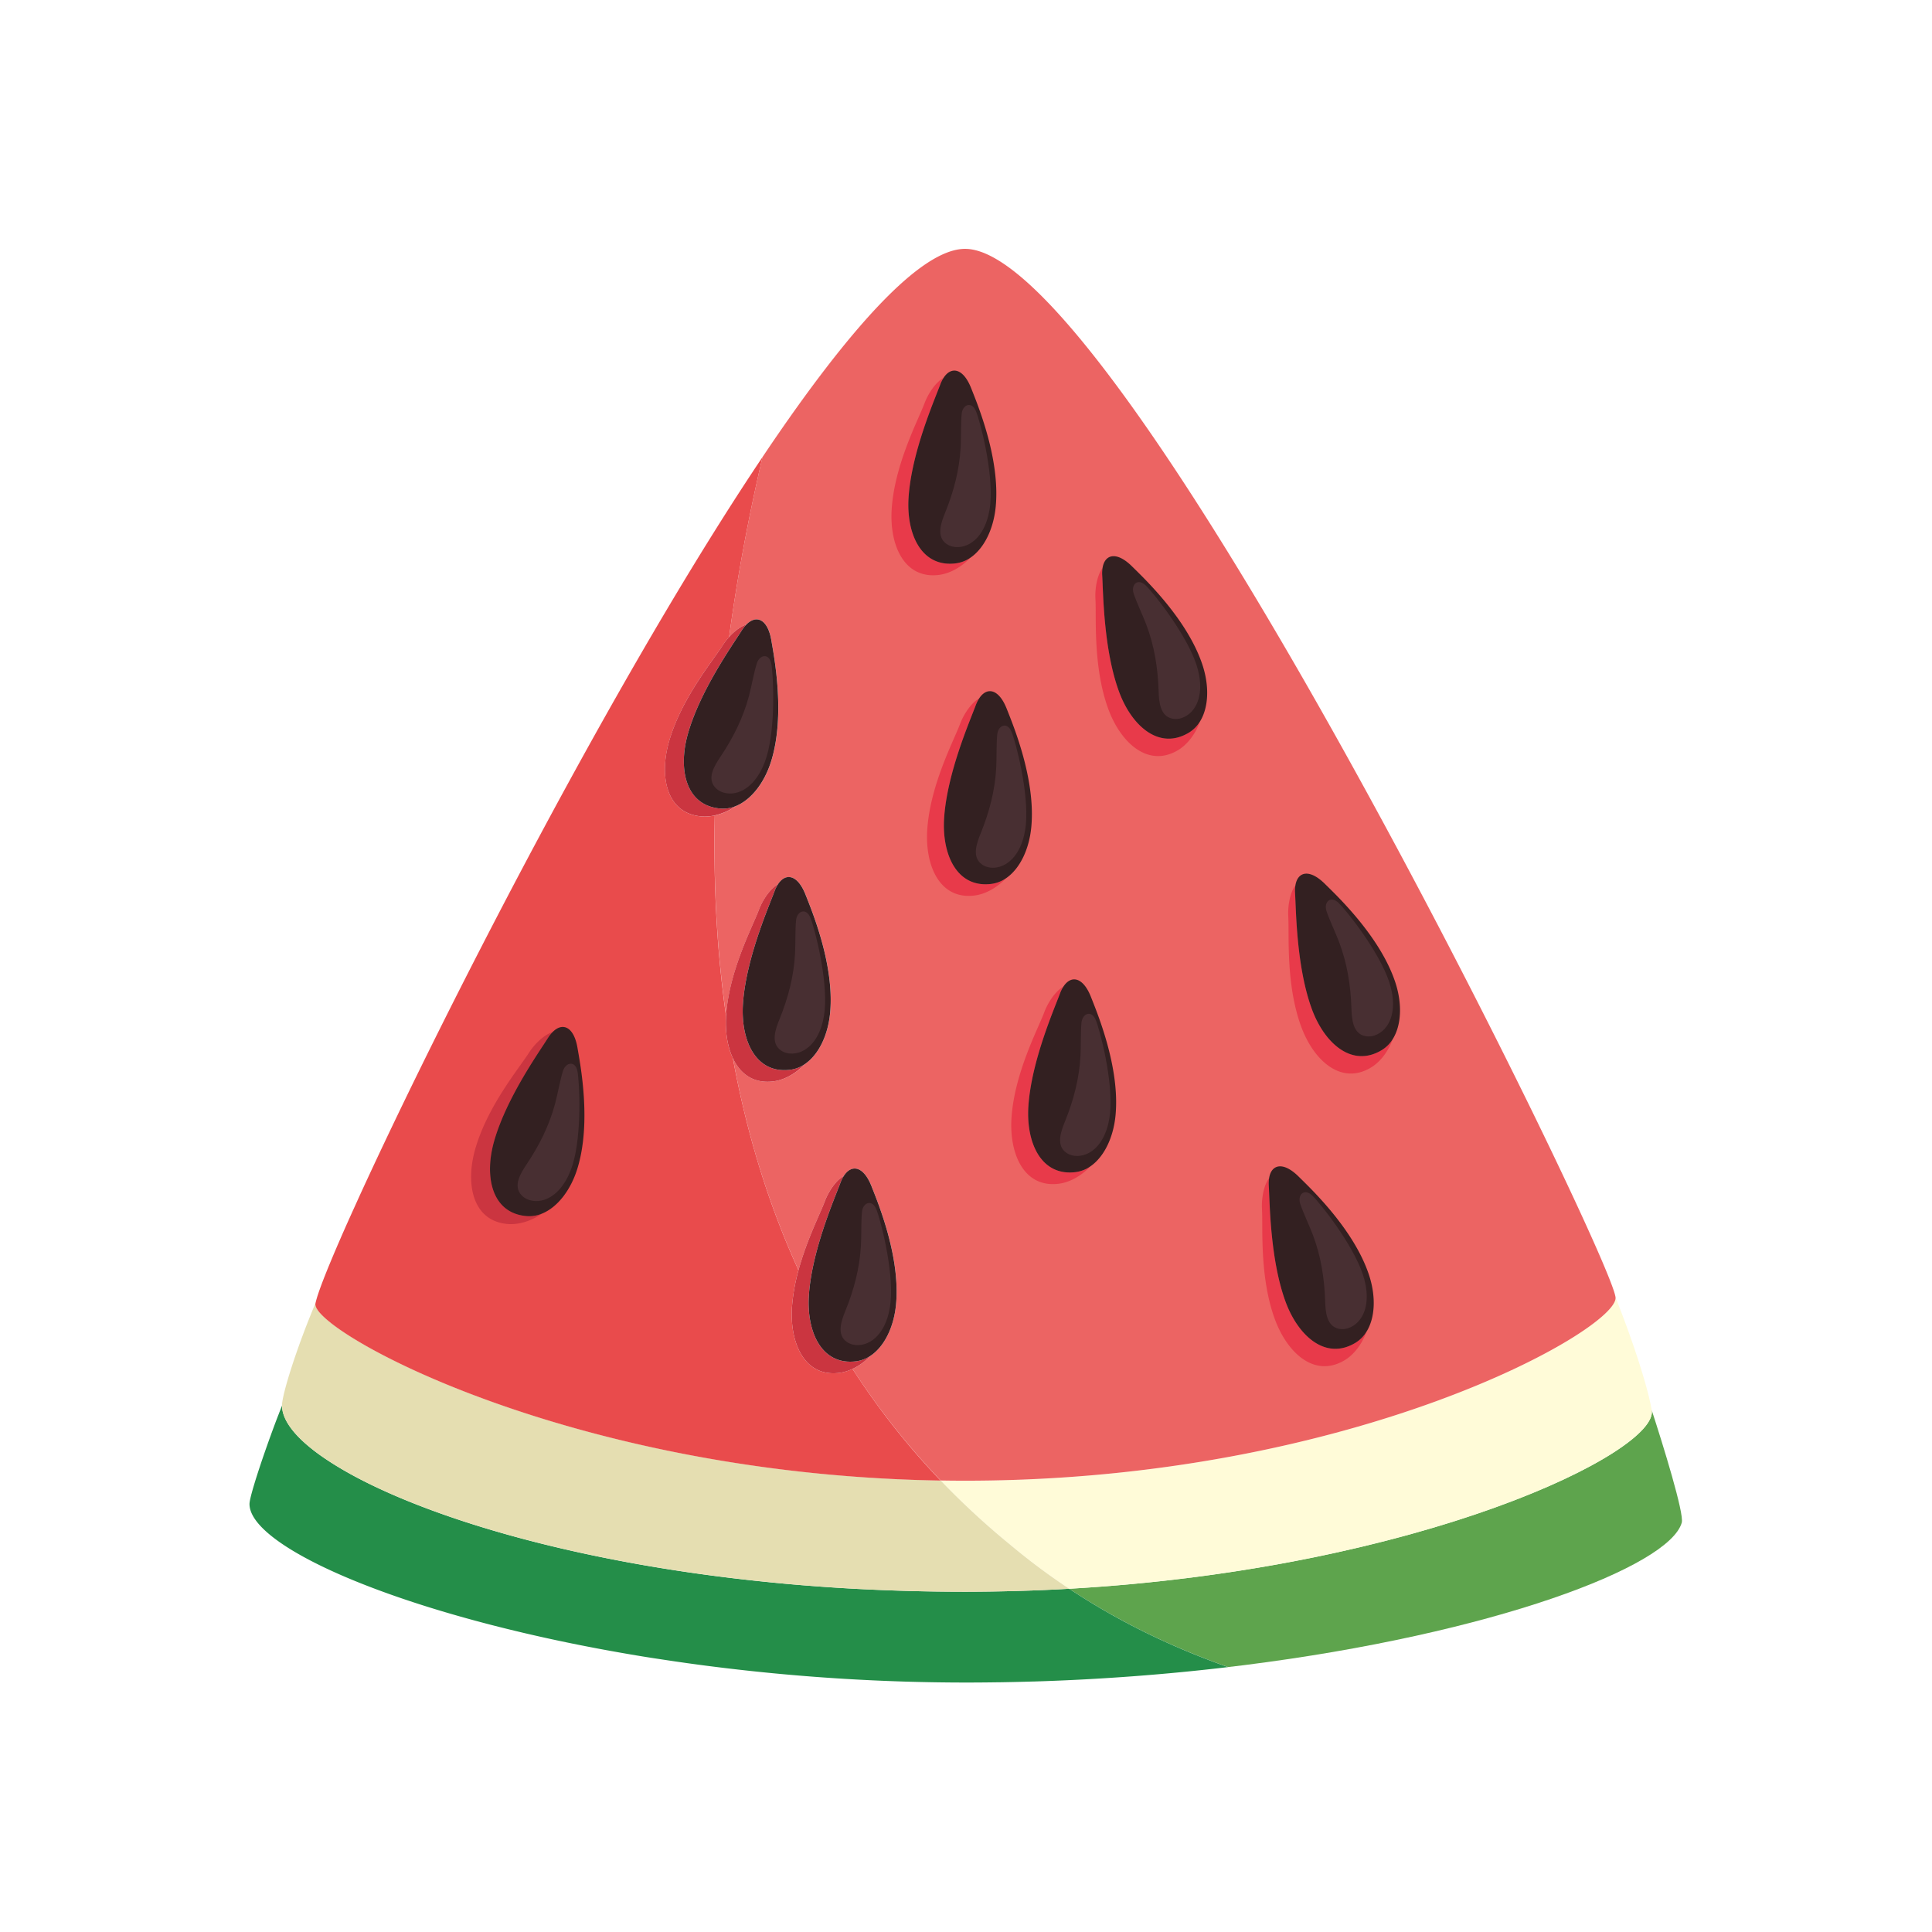 <svg id="Capa_1" data-name="Capa 1" xmlns="http://www.w3.org/2000/svg" viewBox="0 0 2122 2122"><defs><style>.cls-1{fill:#5ea44d;}.cls-2{fill:#248e49;}.cls-3{fill:#fffbd8;}.cls-4{fill:#e5deb1;}.cls-5{fill:#ec6463;}.cls-6{fill:#e94b4c;}.cls-7{fill:#cb3540;}.cls-8{fill:#332021;}.cls-9{fill:#482f32;}.cls-10{fill:#e83a4a;}</style></defs><path class="cls-1" d="M1814.15,1548.83v0c7.78,45.79-253.48,174.08-639.81,196.18,55,36.47,113.49,64.53,174.5,86l17.21-2.06c273.9-34.49,467.29-108.21,481.09-156.52C1850,1662.55,1826.67,1587.23,1814.15,1548.83Z"/><path class="cls-2" d="M1174.34,1745q-40.52,2.31-82.82,3l-4.36.07c-9,.12-18.06.21-27.18.21q-31.51,0-62.05-.85-19.95-.56-39.47-1.44c-6.89-.31-13.76-.65-20.57-1q-19.67-1.08-38.85-2.49-9.6-.71-19.07-1.48-18.94-1.56-37.39-3.42c-54.4-5.47-105.48-12.84-152.86-21.59l-5-.94c-130.44-24.49-232.27-59.48-296.68-94.32-2.4-1.3-4.75-2.59-7-3.89q-3.2-1.8-6.24-3.6-7.2-4.24-13.62-8.45-3.86-2.52-7.42-5a204.73,204.73,0,0,1-18.2-14.19c-17-15-25.84-29.34-25.72-41.89h0c-.83,2.06-1.69,4.22-2.57,6.44-.34.86-.68,1.74-1,2.62-3,7.59-6.08,15.93-9.18,24.47l-.84,2.3c-1.63,4.53-3.25,9.09-4.82,13.61-9.43,27-17.33,52.5-17.39,58.57-.43,42.58,134.74,106.65,337.52,149.9q44.91,9.59,94,17.67,9.59,1.56,19.31,3,15,2.31,30.29,4.45,9.87,1.37,19.85,2.68,9.83,1.27,19.77,2.47A2220.54,2220.54,0,0,0,1060,1848h.08q18.66,0,37.08-.29h1.31q18.46-.3,36.68-.85l.82,0c74.59-2.3,146-7.89,212.87-15.81C1287.83,1809.56,1229.31,1781.5,1174.34,1745Z"/><path class="cls-3" d="M1060,1626.29c-9,0-17.94-.1-26.84-.24a851.65,851.65,0,0,0,75.88,70.13,715.08,715.08,0,0,0,65.32,48.8l0,0,3.65-.22c384.32-22.69,643.92-150.32,636.16-196v0c-3.35-19.72-15.84-63.24-39.72-123.79C1777.51,1459.77,1486.28,1626.29,1060,1626.29Z"/><path class="cls-4" d="M1174.36,1745a715.08,715.08,0,0,1-65.32-48.8,851.65,851.65,0,0,1-75.88-70.13c-340.88-5.57-591.88-115.68-665-169.53l-.23-.17c-1.27-.94-2.5-1.87-3.66-2.77l-.5-.4c-1.05-.83-2.08-1.64-3-2.44-.23-.18-.43-.36-.65-.55-.87-.73-1.73-1.46-2.52-2.17-.26-.22-.48-.44-.73-.66-.71-.65-1.42-1.3-2.06-1.92-.28-.26-.51-.51-.77-.77-.57-.57-1.14-1.13-1.64-1.68-.27-.29-.5-.57-.76-.86-.43-.48-.87-1-1.25-1.43s-.46-.62-.7-.92-.64-.83-.91-1.23-.39-.63-.59-1-.45-.7-.62-1-.29-.64-.43-1-.27-.58-.36-.85a7.53,7.53,0,0,1-.23-1c0-.22-.13-.45-.15-.66a4.71,4.71,0,0,1,0-1.25c0-.06,0-.13,0-.19-20.58,48.76-36.56,99.67-36.68,112-.12,12.56,8.72,26.85,25.72,41.9a204.73,204.73,0,0,0,18.2,14.19q3.57,2.51,7.42,5,6.42,4.22,13.62,8.45,3,1.8,6.24,3.6c2.29,1.3,4.64,2.59,7,3.89,64.41,34.84,166.24,69.83,296.68,94.32l5,.94c47.38,8.75,98.46,16.12,152.86,21.59Q861,1739.47,880,1741q9.46.78,19.07,1.48,19.19,1.41,38.85,2.49c6.81.37,13.68.71,20.57,1q19.51.88,39.47,1.44,30.52.84,62.05.85,13.68,0,27.18-.21l4.36-.07Q1133.79,1747.34,1174.36,1745Z"/><path class="cls-5" d="M1060,273.33c-49.38,0-128.19,89.4-215.76,218.64l-6.74,10C822.3,567,809.84,633.2,800.82,699.66c5.85-6.47,12.76-11.79,19-13.68,11-11.12,23.41-6.09,27.39,17.2,3.28,19.16,15.44,82.16,0,132.53-7.39,24-22,42.7-38.83,49.58a66.71,66.71,0,0,1-23.23,10.34c-1.61,74.54,2.16,148.42,12.4,220.48,0-.23,0-.46,0-.69,3.23-49.29,29.26-98,35.91-115.83,4.26-11.42,12.67-23.71,21.06-28.29,8.45-13.06,21.64-10.65,30.29,11.3,7.13,18.08,31.9,77.27,27,129.74-2.32,25-12.82,46.3-27.87,56.47-10,10.57-22.64,17.37-34.29,18.88-21.79,2.83-36.48-8.09-44.64-25.35,14.84,80.85,38.32,159,72.06,232.79,9.14-33.6,24-62.52,28.76-75.37,4.26-11.42,12.67-23.71,21.06-28.29,8.46-13,21.65-10.65,30.3,11.3,7.12,18.09,31.89,77.27,27,129.74-2.32,25-12.82,46.3-27.87,56.48a67.13,67.13,0,0,1-19.93,14.51A822.4,822.4,0,0,0,1033.11,1626l.05.08,8.93.13q8.91.1,17.91.11c426.28,0,717.51-166.52,714.43-201.25C1770.28,1378.33,1231.44,273.33,1060,273.33Z"/><path class="cls-6" d="M936.37,1503.5a49.14,49.14,0,0,1-14.36,4.37c-38.29,5-54.73-32.48-52.13-72.27a207.32,207.32,0,0,1,7.15-40.47c-33.74-73.77-57.22-151.94-72.06-232.79-6.09-12.9-8.53-29.33-7.51-46.23-10.24-72.06-14-145.94-12.4-220.48a48.68,48.68,0,0,1-14.19,1.14c-38.5-3-46.94-43-36.26-81.4,13.23-47.6,48.67-90,58.82-106a72.2,72.2,0,0,1,7.39-9.66C809.84,633.2,822.3,567,837.5,502c-137.92,205.67-296,506-394.85,710.29a.61.61,0,0,1-.07.14q-7.14,14.79-13.87,28.88c-.09.19-.19.38-.28.58q-6.66,14-12.89,27.19l-.23.5q-2.91,6.18-5.72,12.19c-.18.39-.37.79-.55,1.19q-5.76,12.33-11.07,23.88l-.77,1.68c-1.71,3.71-3.38,7.37-5,11l-.05.1q-2.53,5.61-5,11c-.2.43-.38.85-.58,1.28q-2.07,4.6-4.05,9c-.25.55-.5,1.11-.74,1.66-1.49,3.32-2.94,6.59-4.34,9.77l-.09.21q-2,4.52-3.85,8.81l-.8,1.83c-1.18,2.72-2.33,5.39-3.44,8-.09.2-.18.4-.26.6-1.19,2.77-2.32,5.45-3.43,8.07l-.65,1.57q-1.36,3.23-2.62,6.28c-.2.48-.41,1-.6,1.45-1,2.39-1.94,4.71-2.83,6.94l-.35.87q-1.14,2.85-2.19,5.52c-.21.52-.41,1-.6,1.54-.75,1.91-1.46,3.76-2.12,5.51l-.1.24c-.68,1.83-1.31,3.55-1.91,5.2-.15.41-.29.8-.43,1.21-.47,1.3-.91,2.55-1.31,3.74l-.31.92q-.72,2.12-1.29,4c-.07.24-.13.44-.19.67-.3,1-.57,1.9-.8,2.76-.07.28-.15.56-.22.82-.25,1-.47,1.91-.63,2.71,0,.06,0,.13,0,.19a4.71,4.71,0,0,0,0,1.25c0,.21.11.44.15.66a7.53,7.53,0,0,0,.23,1c.09.27.24.56.36.85s.25.63.43,1,.41.69.62,1,.36.62.59,1,.6.82.91,1.23.44.6.7.92.82,1,1.25,1.43c.26.29.49.57.76.86.51.55,1.07,1.11,1.64,1.68.26.26.49.51.77.77.64.62,1.35,1.27,2.06,1.92.25.22.47.44.73.66.79.71,1.65,1.44,2.52,2.17.22.19.42.37.65.55,1,.8,2,1.61,3,2.44l.5.4c1.16.9,2.39,1.83,3.66,2.77l.23.17c73.13,53.83,324.13,163.86,664.91,169.45A822.4,822.4,0,0,1,936.37,1503.5Z"/><path class="cls-7" d="M849.61,1187.69c11.65-1.51,24.24-8.31,34.29-18.88a36.34,36.34,0,0,1-15.76,6.14c-38.28,5-54.73-32.48-52.13-72.27,3.23-49.3,28.11-106.11,34.76-123.94a37.65,37.65,0,0,1,3.68-7.44c-8.39,4.58-16.8,16.87-21.06,28.29-6.65,17.83-32.68,66.54-35.91,115.83,0,.23,0,.46,0,.69-1,16.9,1.42,33.33,7.51,46.23C813.13,1179.6,827.82,1190.52,849.61,1187.69Z"/><path class="cls-8" d="M884.74,982.6c-8.65-22-21.84-24.36-30.29-11.3a37.65,37.65,0,0,0-3.68,7.44c-6.65,17.83-31.53,74.64-34.76,123.94-2.6,39.79,13.85,77.24,52.13,72.27a36.34,36.34,0,0,0,15.76-6.14c15.05-10.17,25.55-31.45,27.87-56.47C916.64,1059.87,891.87,1000.68,884.74,982.6Z"/><path class="cls-9" d="M857.85,1153.8c7.46,5.09,17.79,4.14,25.49-.39,15-8.84,21-28.12,22.45-43.78,3.32-35.46-11.2-90.93-15.83-101.93s-14.68-7.15-15.64,3.28c-1,10.82-.51,25.46-1.08,36.29-1.35,25.28-7.68,49-17.13,72.32C851.71,1130.45,846.1,1145.8,857.85,1153.8Z"/><path class="cls-7" d="M956.3,1489a36.54,36.54,0,0,1-15.76,6.14c-38.28,5-54.73-32.48-52.12-72.27,3.23-49.3,28.1-106.12,34.75-123.95a37.93,37.93,0,0,1,3.68-7.44c-8.39,4.58-16.8,16.87-21.06,28.29-4.79,12.85-19.62,41.77-28.76,75.37a207.32,207.32,0,0,0-7.15,40.47c-2.6,39.79,13.84,77.24,52.13,72.27a49.14,49.14,0,0,0,14.36-4.37A67.13,67.13,0,0,0,956.3,1489Z"/><path class="cls-8" d="M957.15,1302.77c-8.65-22-21.84-24.35-30.3-11.3a37.93,37.93,0,0,0-3.68,7.44c-6.65,17.83-31.52,74.65-34.75,123.95-2.61,39.79,13.84,77.24,52.12,72.27A36.54,36.54,0,0,0,956.3,1489c15.05-10.18,25.55-31.45,27.87-56.48C989,1380,964.27,1320.86,957.15,1302.77Z"/><path class="cls-9" d="M930.25,1474c7.46,5.08,17.8,4.13,25.49-.4,15-8.83,21-28.12,22.45-43.77,3.32-35.47-11.2-90.93-15.83-101.94s-14.67-7.14-15.64,3.28c-1,10.82-.5,25.46-1.08,36.29-1.35,25.28-7.67,49-17.13,72.33C924.11,1450.62,918.5,1466,930.25,1474Z"/><path class="cls-10" d="M1129.52,1215.11c3.23-49.3,28.1-106.12,34.75-123.95a37.93,37.93,0,0,1,3.68-7.44c-8.38,4.59-16.8,16.88-21.06,28.29-6.65,17.83-32.68,66.54-35.91,115.84-2.6,39.79,13.85,77.24,52.13,72.27,11.65-1.51,24.24-8.31,34.29-18.88a36.41,36.41,0,0,1-15.76,6.14C1143.36,1292.35,1126.91,1254.9,1129.52,1215.11Z"/><path class="cls-8" d="M1198.25,1095c-8.65-22-21.84-24.36-30.3-11.31a37.93,37.93,0,0,0-3.68,7.44c-6.65,17.83-31.52,74.65-34.75,123.95-2.61,39.79,13.84,77.24,52.12,72.27a36.41,36.41,0,0,0,15.76-6.14c15-10.18,25.55-31.45,27.87-56.48C1230.14,1172.29,1205.37,1113.11,1198.25,1095Z"/><path class="cls-9" d="M1187.82,1123.41c-1,10.82-.5,25.45-1.08,36.28-1.34,25.29-7.67,49-17.13,72.33-4.4,10.86-10,26.21,1.74,34.21,7.46,5.09,17.8,4.13,25.49-.4,15-8.83,21-28.11,22.45-43.77,3.32-35.47-11.2-90.93-15.83-101.94S1188.79,1113,1187.82,1123.41Z"/><path class="cls-10" d="M1488.92,1474.71c-33,20-63.19-7.53-76.93-45-17-46.38-17.29-108.41-18.44-127.4a38.55,38.55,0,0,1,.36-8.29c-5.81,7.59-8.53,22.23-7.8,34.39,1.15,19-2.92,74.07,14.1,120.46,13.73,37.43,43.94,65,76.93,44.95,10-6.1,18.8-17.42,23.7-31.15A36.37,36.37,0,0,1,1488.92,1474.71Z"/><path class="cls-8" d="M1503.45,1399.78c-16.8-49.94-63.43-94-77.27-107.66-16.8-16.57-29.83-13.42-32.27,1.94a38.55,38.55,0,0,0-.36,8.29c1.15,19,1.42,81,18.44,127.4,13.74,37.43,44,65,76.93,45a36.37,36.37,0,0,0,11.92-12C1510.48,1447.31,1511.46,1423.61,1503.45,1399.78Z"/><path class="cls-9" d="M1496.88,1399.74c-11.33-33.78-47.07-78.6-55.76-86.79s-16.31-.58-13,9.34c3.47,10.3,9.85,23.48,13.71,33.61,9,23.66,12.82,47.87,13.64,73.07.38,11.7,1.46,28,15.45,30.57,8.88,1.63,17.94-3.43,23.14-10.69C1504.24,1434.7,1501.89,1414.65,1496.88,1399.74Z"/><path class="cls-10" d="M1517.79,1153.24c-33,20-63.19-7.53-76.93-45-17-46.38-17.29-108.41-18.44-127.4a37.92,37.92,0,0,1,.36-8.29c-5.81,7.58-8.53,22.23-7.8,34.39,1.15,19-2.92,74.07,14.1,120.46,13.73,37.43,43.94,65,76.93,45,10-6.1,18.8-17.42,23.7-31.15A36.37,36.37,0,0,1,1517.79,1153.24Z"/><path class="cls-8" d="M1532.32,1078.31c-16.8-49.94-63.43-94-77.27-107.66-16.8-16.57-29.83-13.43-32.27,1.94a37.92,37.92,0,0,0-.36,8.29c1.15,19,1.42,81,18.44,127.4,13.74,37.43,44,65,76.93,45a36.37,36.37,0,0,0,11.92-12C1539.35,1125.84,1540.33,1102.14,1532.32,1078.31Z"/><path class="cls-9" d="M1525.75,1078.27c-11.33-33.78-47.07-78.6-55.76-86.79s-16.31-.59-13,9.34c3.46,10.3,9.85,23.48,13.71,33.61,9,23.66,12.82,47.87,13.63,73.07.39,11.7,1.47,28,15.45,30.57,8.89,1.63,18-3.43,23.15-10.69C1533.1,1113.23,1530.75,1093.17,1525.75,1078.27Z"/><path class="cls-10" d="M1306,804.56c-33,20.05-63.2-7.52-76.93-45-17-46.38-17.3-108.4-18.44-127.39a38.65,38.65,0,0,1,.35-8.3c-5.81,7.59-8.52,22.23-7.79,34.4,1.14,19-2.92,74.07,14.09,120.45,13.74,37.43,44,65,76.94,45,10-6.11,18.8-17.43,23.7-31.16A36.47,36.47,0,0,1,1306,804.56Z"/><path class="cls-8" d="M1320.51,729.64c-16.81-49.95-63.43-94-77.27-107.67-16.8-16.57-29.83-13.42-32.28,1.94a38.65,38.65,0,0,0-.35,8.3c1.14,19,1.42,81,18.44,127.39,13.73,37.44,43.94,65,76.93,45a36.47,36.47,0,0,0,11.92-12C1327.54,777.16,1328.52,753.46,1320.51,729.64Z"/><path class="cls-9" d="M1245.21,652.14c3.46,10.3,9.85,23.48,13.71,33.62,9,23.66,12.81,47.87,13.63,73.06.38,11.71,1.47,28,15.45,30.57,8.89,1.63,18-3.43,23.15-10.69,10.14-14.15,7.79-34.2,2.79-49.11-11.33-33.77-47.07-78.6-55.77-86.78S1241.86,642.22,1245.21,652.14Z"/><path class="cls-10" d="M1089.11,970.81c-38.28,5-54.73-32.48-52.13-72.27,3.23-49.3,28.11-106.12,34.75-123.95a38.49,38.49,0,0,1,3.69-7.44c-8.39,4.59-16.8,16.88-21.06,28.29-6.65,17.83-32.68,66.54-35.91,115.84-2.61,39.79,13.84,77.24,52.13,72.27,11.65-1.52,24.24-8.32,34.29-18.88A36.59,36.59,0,0,1,1089.11,970.81Z"/><path class="cls-8" d="M1105.71,778.45c-8.65-22-21.84-24.35-30.29-11.3a38.49,38.49,0,0,0-3.69,7.44c-6.64,17.83-31.52,74.65-34.75,123.95-2.6,39.79,13.85,77.24,52.13,72.27a36.59,36.59,0,0,0,15.76-6.14c15.05-10.18,25.55-31.45,27.87-56.48C1137.61,855.72,1112.84,796.54,1105.71,778.45Z"/><path class="cls-9" d="M1078.82,949.66c7.46,5.08,17.79,4.13,25.49-.4,15-8.83,21-28.12,22.45-43.77,3.32-35.47-11.2-90.93-15.83-101.94s-14.68-7.14-15.64,3.28c-1,10.82-.51,25.46-1.08,36.29-1.35,25.29-7.68,49-17.13,72.33C1072.68,926.3,1067.07,941.66,1078.82,949.66Z"/><path class="cls-10" d="M1031.52,631.41c11.65-1.52,24.24-8.32,34.29-18.88a36.59,36.59,0,0,1-15.76,6.14c-38.28,5-54.73-32.48-52.13-72.27,3.23-49.3,28.11-106.12,34.76-123.95a37.93,37.93,0,0,1,3.68-7.44c-8.39,4.58-16.8,16.87-21.06,28.29-6.65,17.83-32.68,66.54-35.91,115.84C976.78,598.93,993.23,636.38,1031.52,631.41Z"/><path class="cls-8" d="M1066.65,426.31c-8.65-21.95-21.84-24.35-30.29-11.3a37.93,37.93,0,0,0-3.68,7.44c-6.65,17.83-31.53,74.65-34.76,124-2.6,39.79,13.85,77.24,52.13,72.27a36.59,36.59,0,0,0,15.76-6.14c15-10.18,25.55-31.45,27.87-56.48C1098.55,503.58,1073.78,444.4,1066.65,426.31Z"/><path class="cls-9" d="M1056.23,454.69c-1,10.82-.51,25.46-1.08,36.29-1.35,25.28-7.68,49-17.13,72.33-4.4,10.85-10,26.2,1.74,34.21,7.46,5.08,17.79,4.13,25.49-.4,15-8.83,21-28.12,22.45-43.77,3.32-35.47-11.2-90.93-15.83-101.94S1057.19,444.27,1056.23,454.69Z"/><path class="cls-7" d="M578.71,1335.72c-38.49-3-46.94-43-36.25-81.4,13.23-47.6,49.19-98.13,59.34-114.23a38.55,38.55,0,0,1,5.08-6.48c-9.14,2.79-19.86,13.05-26.35,23.34-10.15,16.09-45.59,58.46-58.82,106.06-10.68,38.41-2.24,78.44,36.26,81.39,11.71.9,25.43-3.18,37.42-11.48A36.46,36.46,0,0,1,578.71,1335.72Z"/><path class="cls-8" d="M634.27,1150.82c-4-23.3-16.44-28.33-27.39-17.21a38.55,38.55,0,0,0-5.08,6.48c-10.15,16.1-46.11,66.63-59.34,114.23-10.69,38.42-2.24,78.44,36.25,81.4a36.46,36.46,0,0,0,16.68-2.8c16.81-6.88,31.44-25.56,38.83-49.58C649.71,1233,637.55,1170,634.27,1150.82Z"/><path class="cls-9" d="M618.27,1176.47c-3.19,10.38-5.7,24.81-8.47,35.3-6.49,24.47-17.52,46.36-31.55,67.29-6.53,9.74-15.16,23.62-5.29,33.85,6.26,6.5,16.57,7.68,25,4.82,16.5-5.58,26.29-23.23,30.92-38.26,10.5-34,7.62-91.3,5.34-103S621.34,1166.46,618.27,1176.47Z"/><path class="cls-7" d="M808.29,885.29a36.32,36.32,0,0,1-16.68,2.79c-38.49-3-46.94-43-36.26-81.39,13.24-47.6,49.2-98.14,59.35-114.23a38,38,0,0,1,5.08-6.48c-6.2,1.89-13.11,7.21-19,13.68a72.2,72.2,0,0,0-7.39,9.66c-10.15,16.09-45.59,58.45-58.82,106-10.68,38.42-2.24,78.44,36.26,81.4a48.68,48.68,0,0,0,14.19-1.14A66.71,66.71,0,0,0,808.29,885.29Z"/><path class="cls-8" d="M847.17,703.18c-4-23.29-16.44-28.32-27.39-17.2a38,38,0,0,0-5.08,6.48c-10.15,16.09-46.11,66.63-59.35,114.23-10.68,38.42-2.23,78.44,36.26,81.39a36.32,36.32,0,0,0,16.68-2.79c16.81-6.88,31.44-25.56,38.83-49.58C862.61,785.34,850.45,722.34,847.17,703.18Z"/><path class="cls-9" d="M831.17,728.84c-3.19,10.38-5.7,24.81-8.48,35.3-6.48,24.47-17.51,46.35-31.54,67.29-6.53,9.73-15.16,23.61-5.29,33.85,6.26,6.5,16.57,7.68,25,4.82,16.5-5.58,26.29-23.24,30.92-38.26,10.5-34,7.62-91.3,5.34-103S834.24,718.83,831.17,728.84Z"/></svg>
